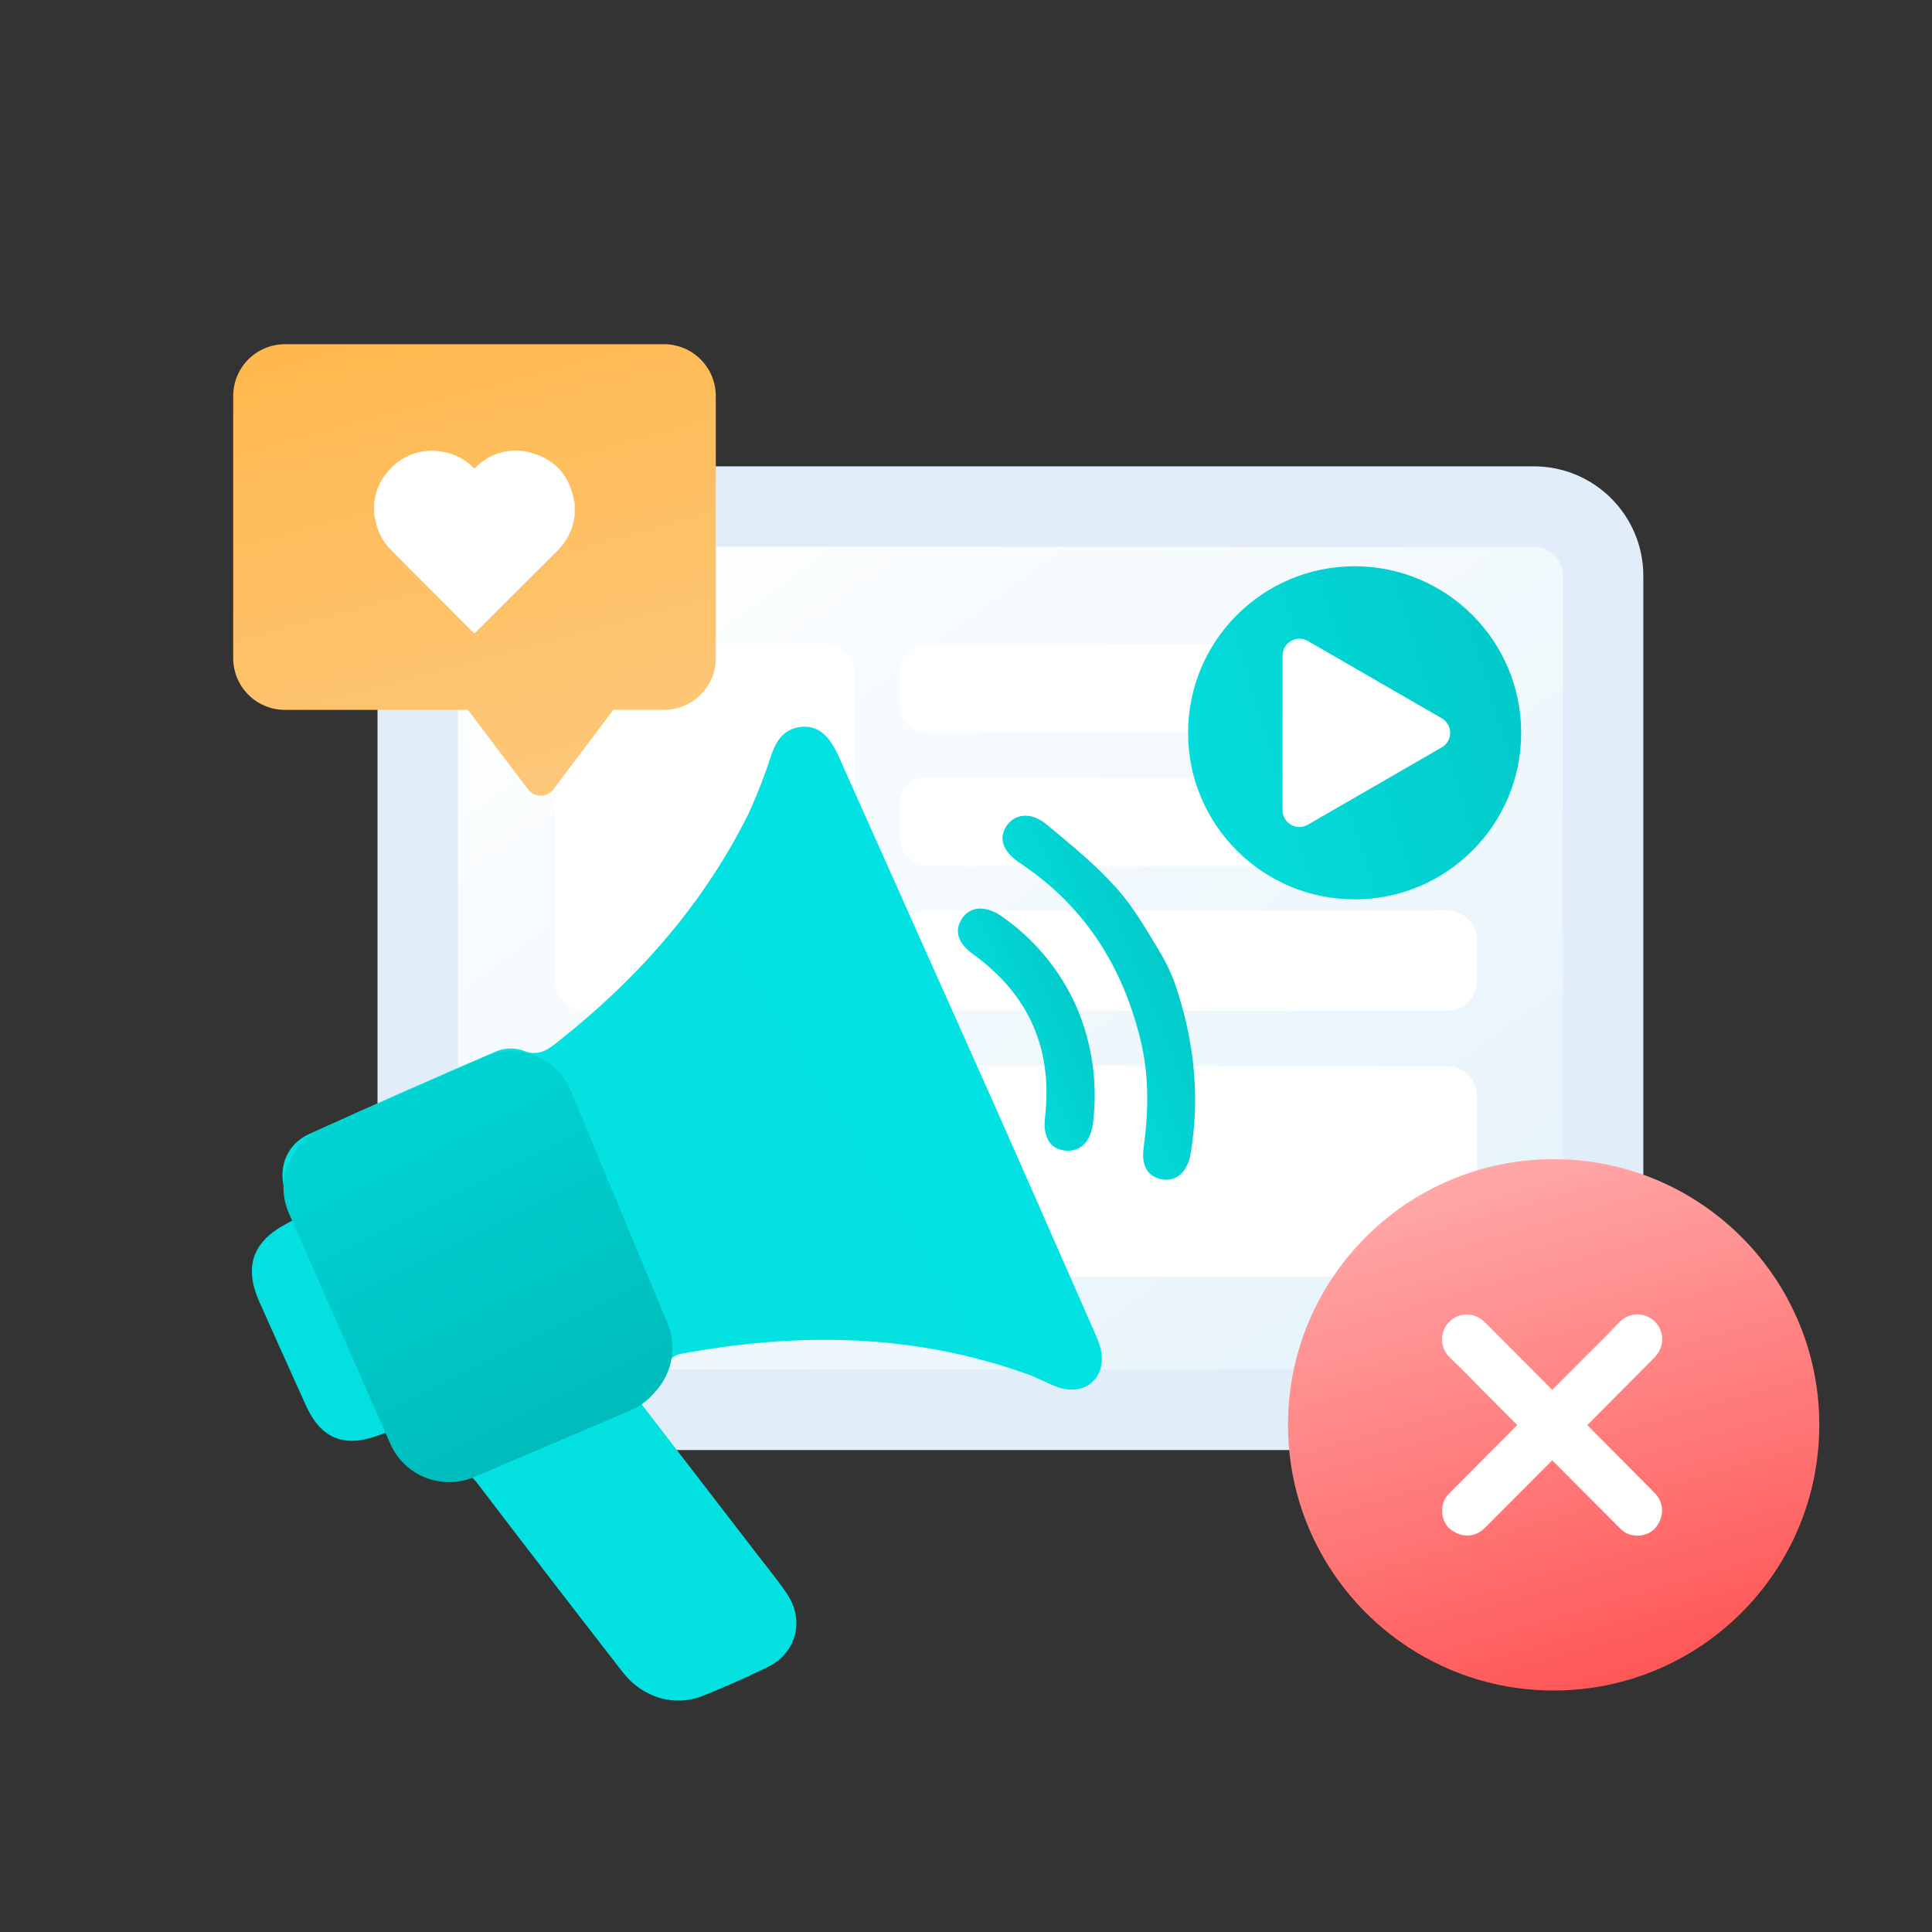 <svg width="120" height="120" viewBox="0 0 120 120" fill="none" xmlns="http://www.w3.org/2000/svg">
<rect x="0" y="0" width="120" height="120" fill="#333333" stroke="none"/>
<path d="M30.252 31.465H95.267C97.644 31.465 99.57 33.391 99.57 35.768V83.261C99.57 85.638 97.644 87.564 95.267 87.564H30.252C27.876 87.564 25.949 85.638 25.949 83.261V35.768C25.949 33.391 27.876 31.465 30.252 31.465Z" fill="url(#paint0_linear_8092_802449)" stroke="#E1EDF8" stroke-width="5"/>
<rect opacity="0.99" x="34.484" y="40" width="18.621" height="22.759" rx="1.746" fill="white"/>
<rect opacity="0.99" x="55.863" y="40" width="35.862" height="5.517" rx="1.746" fill="white"/>
<rect opacity="0.99" x="55.863" y="48.275" width="35.862" height="5.517" rx="1.746" fill="white"/>
<rect opacity="0.99" x="55.863" y="56.551" width="35.862" height="6.207" rx="1.746" fill="white"/>
<rect opacity="0.99" x="34.484" y="66.207" width="57.241" height="13.103" rx="1.746" fill="white"/>
<path d="M41.232 21.379H17.699C16.847 21.38 16.029 21.719 15.427 22.321C14.824 22.924 14.485 23.741 14.484 24.594V40.877C14.484 41.73 14.823 42.548 15.426 43.151C16.029 43.754 16.846 44.092 17.699 44.092H29.062L32.836 49.081C32.93 49.187 33.045 49.273 33.173 49.331C33.303 49.39 33.443 49.42 33.584 49.42C33.726 49.42 33.866 49.39 33.995 49.331C34.124 49.273 34.239 49.187 34.332 49.081L38.094 44.092H41.232C41.656 44.094 42.075 44.012 42.466 43.851C42.858 43.69 43.214 43.454 43.513 43.155C43.813 42.856 44.051 42.501 44.213 42.111C44.376 41.72 44.459 41.301 44.459 40.877V24.594C44.459 24.171 44.375 23.752 44.212 23.361C44.05 22.97 43.812 22.616 43.512 22.317C43.213 22.018 42.857 21.782 42.466 21.621C42.075 21.46 41.655 21.378 41.232 21.379Z" fill="url(#paint1_linear_8092_802449)"/>
<path d="M23.238 32.067V31.171C23.253 31.154 23.261 31.132 23.26 31.11C23.347 30.454 23.622 29.838 24.052 29.336C24.453 28.829 24.985 28.442 25.591 28.217C26.196 27.991 26.852 27.936 27.487 28.057C28.216 28.175 28.888 28.524 29.404 29.051C29.45 29.097 29.484 29.112 29.527 29.051C29.541 29.033 29.556 29.017 29.573 29.002C30.026 28.55 30.596 28.232 31.218 28.083C31.841 27.933 32.493 27.958 33.102 28.155C34.555 28.599 35.396 29.617 35.656 31.116C35.656 31.137 35.656 31.174 35.693 31.168V32.064C35.678 32.081 35.671 32.103 35.672 32.125C35.564 32.912 35.198 33.642 34.632 34.199L29.545 39.27C29.478 39.337 29.447 39.334 29.383 39.27C27.788 37.669 26.192 36.071 24.593 34.474C24.462 34.34 24.327 34.208 24.199 34.07C23.7 33.528 23.38 32.846 23.281 32.116C23.272 32.088 23.287 32.058 23.238 32.067Z" fill="white"/>
<path d="M84.138 55.861C89.851 55.861 94.483 51.23 94.483 45.517C94.483 39.803 89.851 35.172 84.138 35.172C78.424 35.172 73.793 39.803 73.793 45.517C73.793 51.23 78.424 55.861 84.138 55.861Z" fill="url(#paint2_linear_8092_802449)"/>
<path d="M89.551 44.614L81.227 39.809C81.069 39.718 80.889 39.67 80.706 39.67C80.523 39.67 80.344 39.718 80.186 39.809C80.027 39.901 79.895 40.032 79.804 40.191C79.712 40.349 79.664 40.529 79.664 40.711V50.324C79.664 50.507 79.712 50.687 79.804 50.845C79.895 51.003 80.027 51.135 80.186 51.226C80.344 51.317 80.523 51.365 80.706 51.365C80.889 51.365 81.069 51.317 81.227 51.226L89.551 46.42C89.71 46.329 89.842 46.197 89.933 46.039C90.025 45.88 90.073 45.7 90.073 45.517C90.073 45.334 90.025 45.154 89.933 44.996C89.842 44.837 89.71 44.705 89.551 44.614Z" fill="white"/>
<path d="M39.737 87.073C42.07 90.102 44.579 93.364 47.09 96.621C47.688 97.403 48.324 98.162 48.878 98.989C49.995 100.642 49.476 102.655 47.69 103.54C46.38 104.187 45.035 104.775 43.678 105.324C41.901 106.039 39.925 105.46 38.681 103.867C35.66 99.979 32.656 96.075 29.668 92.156C29.27 91.63 28.96 91.41 28.241 91.608C26.675 92.044 25.47 91.391 24.773 89.897C24.622 89.573 24.481 89.243 24.313 88.872C23.982 88.973 23.752 89.063 23.522 89.15C21.353 89.947 19.924 89.353 18.99 87.273C18.032 85.142 17.066 83.014 16.112 80.87C15.128 78.663 15.686 77.106 17.841 75.981C17.998 75.902 18.149 75.812 18.421 75.66C18.202 75.17 17.99 74.72 17.8 74.256C17.181 72.736 17.697 71.124 19.192 70.444C23.021 68.702 26.873 66.999 30.741 65.335C31.276 65.095 31.882 65.059 32.441 65.235C33.346 65.622 33.917 65.291 34.575 64.766C39.556 60.844 43.681 56.209 46.509 50.507C47.052 49.309 47.526 48.081 47.93 46.829C48.244 45.939 48.76 45.253 49.755 45.147C50.749 45.04 51.387 45.65 51.839 46.468C52.014 46.787 52.158 47.125 52.305 47.458C55.391 54.353 58.474 61.252 61.554 68.154C63.72 73.027 65.856 77.908 68 82.788C68.158 83.116 68.283 83.46 68.372 83.813C68.753 85.522 67.455 86.71 65.788 86.188C65.14 85.974 64.525 85.61 63.873 85.374C56.793 82.814 49.556 82.729 42.238 84.1C42.034 84.133 41.846 84.234 41.706 84.387C41.065 85.227 40.456 86.087 39.737 87.073Z" fill="url(#paint3_linear_8092_802449)"/>
<path d="M71.83 58.774C72.299 59.544 72.726 60.344 73.013 61.199C74.098 64.428 74.517 67.703 74.03 71.115C73.997 71.332 73.969 71.55 73.934 71.761C73.711 72.845 73.016 73.419 72.143 73.247C71.271 73.075 70.885 72.38 71.032 71.305C71.333 69.09 71.384 66.88 70.863 64.69C69.769 60.118 67.441 56.374 63.501 53.706L63.318 53.584C62.298 52.886 62.008 52.081 62.504 51.32C62.999 50.558 64.015 50.393 64.982 51.188C66.543 52.485 68.147 53.782 69.473 55.307C70.384 56.354 71.098 57.571 71.83 58.774Z" fill="url(#paint4_linear_8092_802449)"/>
<path d="M66.853 62.517C67.841 64.799 68.197 67.304 67.884 69.771C67.745 70.96 67.066 71.561 66.144 71.463C65.221 71.364 64.768 70.611 64.907 69.405C65.399 65.154 63.911 61.776 60.444 59.271C59.494 58.584 59.249 57.806 59.747 57.059C60.244 56.311 61.155 56.216 62.152 56.868C64.213 58.28 65.841 60.236 66.853 62.517Z" fill="url(#paint5_linear_8092_802449)"/>
<path d="M17.947 75.363C17.057 73.34 17.975 70.98 19.997 70.091L30.148 65.626C32.199 64.724 34.591 65.682 35.451 67.751L41.458 82.186C42.043 83.593 41.778 85.21 40.775 86.357L40.6 86.556C40.205 87.008 39.713 87.365 39.161 87.601L29.472 91.738C27.456 92.599 25.123 91.677 24.24 89.67L17.947 75.363Z" fill="url(#paint6_linear_8092_802449)"/>
<path d="M80 88.501C80 79.388 87.387 72 96.501 72C100.582 72 104.318 73.482 107.199 75.94C110.749 78.966 113 83.47 113 88.501C113 97.613 105.613 105 96.501 105C94.23 105 92.067 104.542 90.098 103.712C84.165 101.212 80 95.343 80 88.501Z" fill="url(#paint7_linear_8092_802449)"/>
<path d="M98.592 88.515C100.464 86.634 102.159 84.928 102.763 84.315C103.4 83.67 103.397 82.692 102.777 82.077C102.211 81.515 101.206 81.462 100.579 82.132C99.883 82.873 99.148 83.579 98.43 84.301L96.413 86.327C94.54 84.445 92.84 82.738 92.23 82.129C91.588 81.489 90.615 81.491 90.003 82.114C89.443 82.684 89.391 83.693 90.057 84.323C90.796 85.023 91.498 85.761 92.215 86.483L94.236 88.514C92.332 90.428 90.431 92.338 90.071 92.703C89.965 92.809 89.857 92.921 89.782 93.05C89.406 93.694 89.556 94.578 90.099 94.997C90.792 95.53 91.623 95.503 92.23 94.898C92.84 94.29 94.539 92.584 96.413 90.703C98.315 92.615 100.213 94.522 100.575 94.883C100.682 94.989 100.793 95.099 100.921 95.174C101.563 95.551 102.443 95.402 102.859 94.855C103.39 94.159 103.362 93.324 102.76 92.714C102.155 92.101 100.461 90.396 98.59 88.515H98.592Z" fill="white"/>
<defs>
<linearGradient id="paint0_linear_8092_802449" x1="23.449" y1="37.693" x2="76.073" y2="109.197" gradientUnits="userSpaceOnUse">
<stop stop-color="white"/>
<stop offset="1" stop-color="#E2F1FA"/>
</linearGradient>
<linearGradient id="paint1_linear_8092_802449" x1="28.064" y1="17.023" x2="37.755" y2="52.951" gradientUnits="userSpaceOnUse">
<stop stop-color="#FFB74B"/>
<stop offset="1" stop-color="#FCCA80"/>
</linearGradient>
<linearGradient id="paint2_linear_8092_802449" x1="71.956" y1="57.025" x2="98.547" y2="48.867" gradientUnits="userSpaceOnUse">
<stop stop-color="#05E0E0"/>
<stop offset="1" stop-color="#02C8C8"/>
</linearGradient>
<linearGradient id="paint3_linear_8092_802449" x1="21.902" y1="115.223" x2="78.577" y2="79.835" gradientUnits="userSpaceOnUse">
<stop stop-color="#05E0E0"/>
<stop offset="1" stop-color="#02E2E2"/>
</linearGradient>
<linearGradient id="paint4_linear_8092_802449" x1="68.724" y1="75.893" x2="78.681" y2="71.786" gradientUnits="userSpaceOnUse">
<stop stop-color="#05E0E0"/>
<stop offset="1" stop-color="#02C8C8"/>
</linearGradient>
<linearGradient id="paint5_linear_8092_802449" x1="63.598" y1="73.319" x2="71.077" y2="70.115" gradientUnits="userSpaceOnUse">
<stop stop-color="#05E0E0"/>
<stop offset="1" stop-color="#02C8C8"/>
</linearGradient>
<linearGradient id="paint6_linear_8092_802449" x1="34.138" y1="91.036" x2="22.413" y2="67.588" gradientUnits="userSpaceOnUse">
<stop stop-color="#00BBBB"/>
<stop offset="1" stop-color="#00D5D4"/>
</linearGradient>
<linearGradient id="paint7_linear_8092_802449" x1="98.05" y1="110.126" x2="85.976" y2="68.25" gradientUnits="userSpaceOnUse">
<stop stop-color="#FF4B4B"/>
<stop offset="1" stop-color="#FFB6B6"/>
</linearGradient>
</defs>
</svg>

